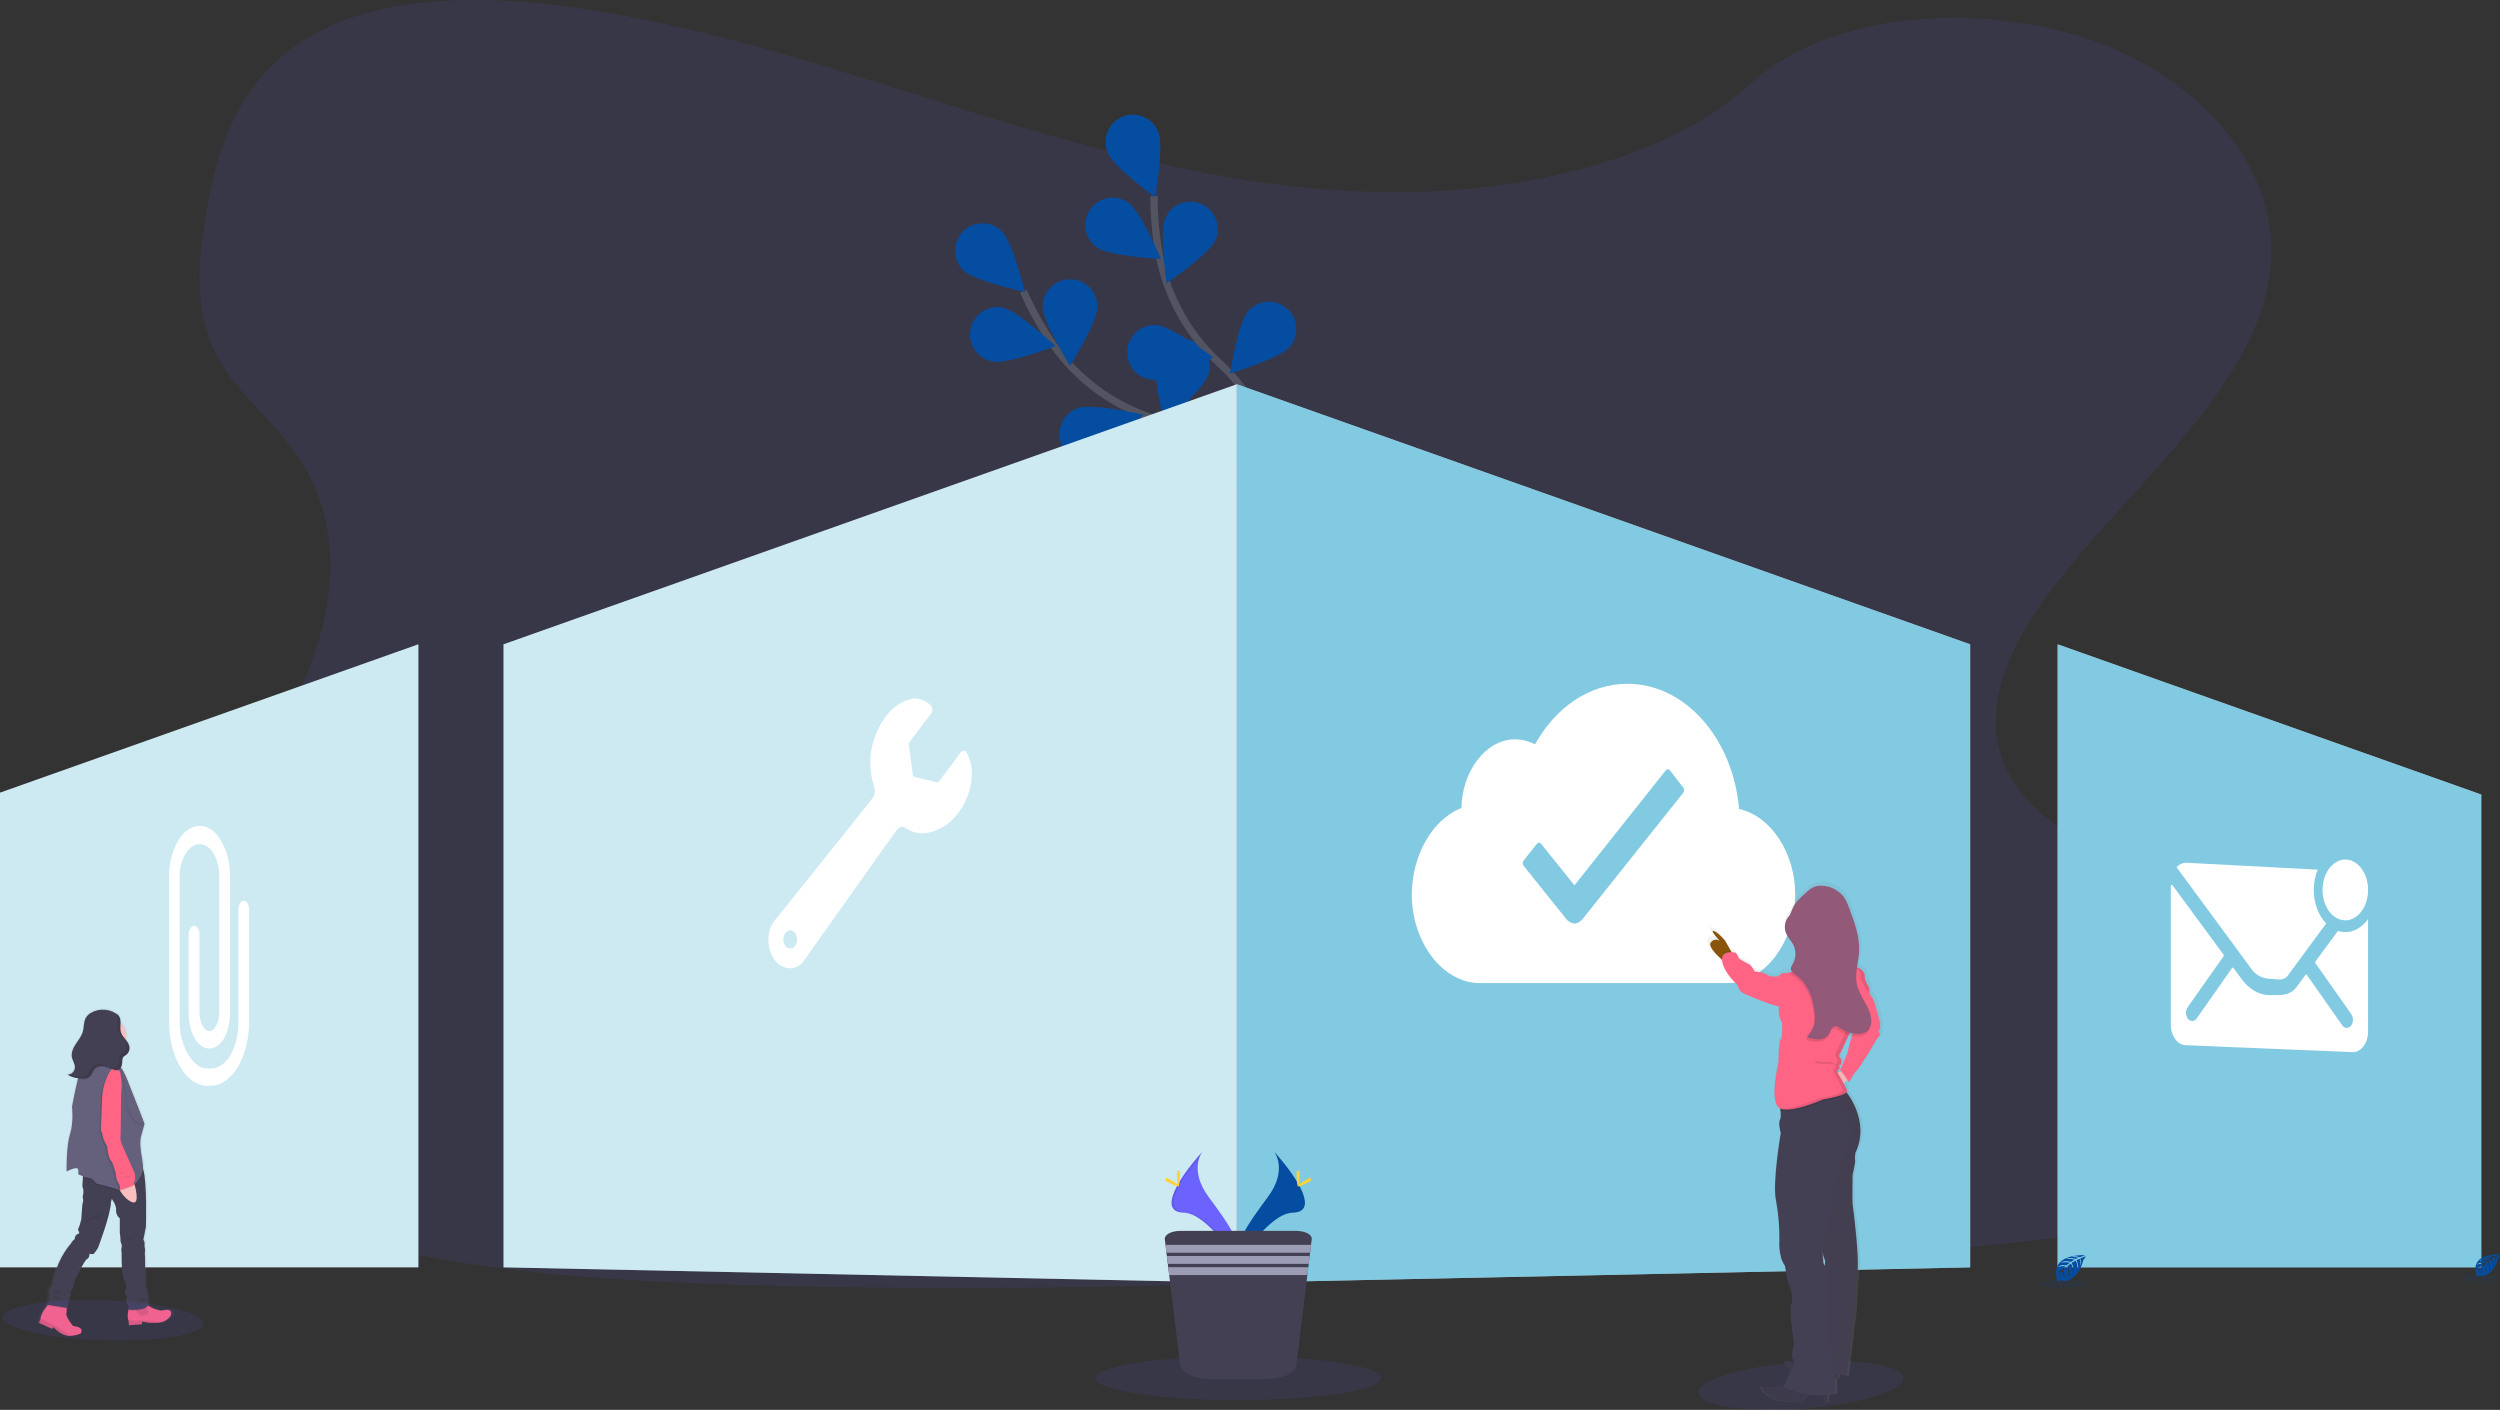 <svg width="688" height="388" viewBox="0 0 688 388" fill="none" xmlns="http://www.w3.org/2000/svg">
<rect x="0" y="0" width="688" height="388" fill="#333333" stroke="none"/>
<g clip-path="url(#clip0)">
<path opacity="0.1" d="M383.041 52.919C343.348 52.69 305.301 42.535 268.927 31.289C232.553 20.044 196.503 7.516 157.627 2.011C132.623 -1.516 104.13 -1.408 84.347 10.624C65.311 22.206 59.534 41.539 56.613 59.42C54.409 72.873 53.269 87.005 60.49 99.38C65.501 107.968 74.198 115.079 80.299 123.274C101.514 151.785 87.9 187.908 66.362 216.774C56.227 230.316 44.47 243.287 36.767 257.622C29.064 271.957 25.738 288.265 33.124 302.517C40.447 316.649 57.336 326.988 75.529 334.111C112.485 348.566 155.701 351.909 197.789 353.374C290.978 356.622 384.472 351.966 477.713 347.317C512.224 345.591 546.882 343.854 580.734 338.437C599.536 335.418 618.914 330.87 632.369 320.715C649.472 307.813 653.273 286.59 641.237 271.24C621.067 245.482 566.88 240.274 552.551 212.455C544.658 197.137 551.956 179.687 562.535 165.048C585.226 133.644 623.848 105.634 625.065 70.343C625.901 46.1 606.428 22.314 576.953 11.569C546.014 0.266 503.635 2.804 481.514 23.228C458.76 44.254 418.116 53.122 383.041 52.919Z" fill="#6C63FF"/>
<path d="M360.47 154.728C360.47 154.728 343.062 123.845 316.837 114.946C305.815 111.281 296.277 104.137 289.655 94.585C286.546 90.026 283.861 85.192 281.635 80.142" stroke="#535461" stroke-width="2" stroke-miterlimit="10"/>
<path d="M265.152 74.434C268.136 77.339 282.053 80.339 282.053 80.339C282.053 80.339 278.638 66.505 275.655 63.6C274.22 62.205 272.291 61.439 270.291 61.468C268.292 61.498 266.386 62.322 264.994 63.759C263.601 65.195 262.835 67.127 262.865 69.129C262.894 71.131 263.717 73.039 265.152 74.434Z" fill="#054DA1"/>
<path d="M273.051 99.488C277.137 100.3 290.453 95.245 290.453 95.245C290.453 95.245 280.019 85.477 275.959 84.665C273.996 84.279 271.96 84.689 270.299 85.806C268.638 86.923 267.489 88.655 267.103 90.621C266.717 92.586 267.128 94.625 268.243 96.288C269.359 97.951 271.088 99.102 273.051 99.488Z" fill="#054DA1"/>
<path d="M301.684 126.566C305.618 125.202 314.563 114.115 314.563 114.115C314.563 114.115 300.69 110.943 296.756 112.301C295.807 112.614 294.931 113.114 294.177 113.769C293.423 114.425 292.806 115.225 292.363 116.121C291.92 117.018 291.66 117.993 291.597 118.991C291.534 119.99 291.669 120.99 291.996 121.935C292.323 122.881 292.833 123.751 293.499 124.497C294.165 125.243 294.971 125.849 295.873 126.28C296.774 126.71 297.752 126.958 298.75 127.007C299.748 127.056 300.745 126.906 301.684 126.566Z" fill="#054DA1"/>
<path d="M327.986 142.182C332.091 141.503 342.777 132.084 342.777 132.084C342.777 132.084 329.639 126.604 325.528 127.282C323.555 127.609 321.792 128.707 320.627 130.335C319.462 131.962 318.991 133.987 319.317 135.963C319.643 137.938 320.739 139.704 322.365 140.87C323.991 142.036 326.013 142.508 327.986 142.182Z" fill="#054DA1"/>
<path d="M302.02 84.417C302.02 88.591 294.488 100.68 294.488 100.68C294.488 100.68 286.943 88.597 286.943 84.424C286.943 82.422 287.738 80.502 289.151 79.086C290.565 77.671 292.482 76.876 294.482 76.876C296.481 76.876 298.398 77.671 299.812 79.086C301.226 80.502 302.02 82.422 302.02 84.424V84.417Z" fill="#054DA1"/>
<path d="M332.547 103.065C331.28 107.049 320.511 116.328 320.511 116.328C320.511 116.328 316.925 102.533 318.167 98.568C318.764 96.657 320.095 95.062 321.867 94.134C323.639 93.205 325.707 93.02 327.615 93.618C329.524 94.216 331.117 95.548 332.044 97.323C332.971 99.097 333.157 101.167 332.559 103.078L332.547 103.065Z" fill="#054DA1"/>
<path d="M359.729 125.265C359.178 129.401 350.094 140.38 350.094 140.38C350.094 140.38 344.234 127.39 344.785 123.255C345.052 121.271 346.094 119.474 347.684 118.259C349.273 117.045 351.28 116.512 353.261 116.779C355.243 117.045 357.038 118.089 358.251 119.681C359.463 121.272 359.995 123.281 359.729 125.265Z" fill="#054DA1"/>
<path opacity="0.25" d="M265.152 74.434C268.136 77.339 282.053 80.339 282.053 80.339C282.053 80.339 278.638 66.505 275.655 63.6C274.22 62.205 272.291 61.439 270.291 61.468C268.292 61.498 266.386 62.322 264.994 63.759C263.601 65.195 262.835 67.127 262.865 69.129C262.894 71.131 263.717 73.039 265.152 74.434Z" fill="#054DA2"/>
<path opacity="0.25" d="M273.051 99.488C277.137 100.3 290.453 95.245 290.453 95.245C290.453 95.245 280.019 85.477 275.959 84.665C273.996 84.279 271.96 84.689 270.299 85.806C268.638 86.923 267.489 88.655 267.103 90.621C266.717 92.586 267.128 94.625 268.243 96.288C269.359 97.951 271.088 99.102 273.051 99.488Z" fill="#054DA2"/>
<path opacity="0.25" d="M301.684 126.566C305.618 125.202 314.563 114.115 314.563 114.115C314.563 114.115 300.69 110.943 296.756 112.301C295.807 112.614 294.931 113.114 294.177 113.769C293.423 114.425 292.806 115.225 292.363 116.121C291.92 117.018 291.66 117.993 291.597 118.991C291.534 119.99 291.669 120.99 291.996 121.935C292.323 122.881 292.833 123.751 293.499 124.497C294.165 125.243 294.971 125.849 295.873 126.28C296.774 126.71 297.752 126.958 298.75 127.007C299.748 127.056 300.745 126.906 301.684 126.566Z" fill="#054DA2"/>
<path opacity="0.25" d="M327.986 142.182C332.091 141.503 342.777 132.084 342.777 132.084C342.777 132.084 329.639 126.604 325.528 127.282C323.555 127.609 321.792 128.707 320.627 130.335C319.462 131.962 318.991 133.987 319.317 135.963C319.643 137.938 320.739 139.704 322.365 140.87C323.991 142.036 326.013 142.508 327.986 142.182Z" fill="#054DA2"/>
<path opacity="0.25" d="M302.02 84.417C302.02 88.591 294.488 100.68 294.488 100.68C294.488 100.68 286.943 88.597 286.943 84.424C286.943 82.422 287.738 80.502 289.151 79.086C290.565 77.671 292.482 76.876 294.482 76.876C296.481 76.876 298.398 77.671 299.812 79.086C301.226 80.502 302.02 82.422 302.02 84.424V84.417Z" fill="#054DA2"/>
<path opacity="0.25" d="M332.547 103.065C331.28 107.049 320.511 116.328 320.511 116.328C320.511 116.328 316.925 102.533 318.167 98.568C318.764 96.657 320.095 95.062 321.867 94.134C323.639 93.205 325.707 93.02 327.615 93.618C329.524 94.216 331.117 95.548 332.044 97.323C332.971 99.097 333.157 101.167 332.559 103.078L332.547 103.065Z" fill="#054DA2"/>
<path opacity="0.25" d="M359.729 125.265C359.178 129.401 350.094 140.38 350.094 140.38C350.094 140.38 344.234 127.39 344.785 123.255C345.052 121.271 346.094 119.474 347.684 118.259C349.273 117.045 351.28 116.512 353.261 116.779C355.243 117.045 357.038 118.089 358.251 119.681C359.463 121.272 359.995 123.281 359.729 125.265Z" fill="#054DA2"/>
<path d="M359.476 154.119C359.476 154.119 356.055 118.815 335.689 100.04C327.093 92.22 321.263 81.82 319.073 70.4C318.077 64.97 317.581 59.46 317.591 53.94" stroke="#535461" stroke-width="2" stroke-miterlimit="10"/>
<path d="M304.826 42.028C306.378 45.897 317.888 54.289 317.888 54.289C317.888 54.289 320.365 40.252 318.807 36.383C318.448 35.448 317.906 34.594 317.215 33.871C316.523 33.148 315.694 32.57 314.777 32.171C313.86 31.772 312.872 31.559 311.872 31.546C310.872 31.532 309.88 31.718 308.952 32.093C308.025 32.468 307.181 33.023 306.47 33.727C305.759 34.432 305.195 35.27 304.811 36.195C304.427 37.12 304.231 38.112 304.233 39.113C304.236 40.114 304.437 41.105 304.826 42.028Z" fill="#054DA1"/>
<path d="M301.887 68.116C305.295 70.514 319.504 71.288 319.504 71.288C319.504 71.288 313.967 58.158 310.565 55.76C308.93 54.608 306.904 54.153 304.934 54.496C302.964 54.84 301.21 55.953 300.059 57.59C298.908 59.228 298.454 61.256 298.797 63.229C299.14 65.202 300.251 66.957 301.887 68.11V68.116Z" fill="#054DA1"/>
<path d="M317.128 104.518C321.277 104.867 333.94 98.353 333.94 98.353C333.94 98.353 322.538 89.821 318.389 89.473C316.396 89.304 314.419 89.936 312.891 91.227C311.363 92.519 310.41 94.366 310.242 96.361C310.074 98.356 310.705 100.336 311.995 101.866C313.285 103.396 315.129 104.35 317.122 104.518H317.128Z" fill="#054DA1"/>
<path d="M334.853 129.458C338.882 130.505 352.463 126.23 352.463 126.23C352.463 126.23 342.663 115.891 338.635 114.812C337.66 114.504 336.633 114.398 335.616 114.5C334.599 114.602 333.614 114.91 332.719 115.405C331.825 115.9 331.04 116.572 330.413 117.38C329.786 118.188 329.33 119.115 329.072 120.105C328.814 121.095 328.76 122.128 328.913 123.14C329.066 124.151 329.422 125.121 329.961 125.991C330.5 126.86 331.21 127.611 332.048 128.197C332.885 128.783 333.833 129.193 334.834 129.401L334.853 129.458Z" fill="#054DA1"/>
<path d="M334.498 66.118C332.813 69.924 321.03 77.929 321.03 77.929C321.03 77.929 319.022 63.822 320.707 60.01C321.516 58.179 323.019 56.745 324.884 56.022C326.749 55.3 328.824 55.35 330.653 56.16C332.482 56.97 333.914 58.474 334.635 60.342C335.356 62.209 335.307 64.287 334.498 66.118Z" fill="#054DA1"/>
<path d="M354.851 95.555C352.102 98.682 338.47 102.786 338.47 102.786C338.47 102.786 340.769 88.724 343.538 85.591C344.191 84.846 344.985 84.237 345.873 83.799C346.762 83.361 347.728 83.102 348.716 83.038C349.704 82.974 350.695 83.105 351.633 83.425C352.57 83.744 353.436 84.245 354.18 84.899C354.924 85.554 355.532 86.348 355.97 87.238C356.407 88.128 356.665 89.095 356.729 90.084C356.793 91.074 356.662 92.066 356.343 93.005C356.024 93.944 355.524 94.81 354.87 95.555H354.851Z" fill="#054DA1"/>
<path d="M370.72 126.877C368.541 130.429 355.795 136.784 355.795 136.784C355.795 136.784 355.688 122.532 357.867 118.973C358.941 117.327 360.615 116.166 362.531 115.736C364.447 115.306 366.456 115.641 368.129 116.67C369.803 117.699 371.01 119.341 371.493 121.247C371.977 123.153 371.7 125.172 370.72 126.877Z" fill="#054DA1"/>
<path opacity="0.1" d="M523.57 378.606C525.439 382.412 512.218 386.503 495.843 387.683C481.172 388.742 469.111 387.017 467.584 383.921C466.057 380.826 475.401 377.071 489.755 375.378C505.776 373.5 521.701 374.838 523.57 378.606Z" fill="#6C63FF"/>
<path d="M138.572 177.315L340.383 105.748V352.987L138.572 348.776V177.315Z" fill="white"/>
<path opacity="0.2" d="M138.572 177.315L340.383 105.748V352.987L138.572 348.776V177.315Z" fill="#0597C6"/>
<path d="M0 218.144L115.133 177.315V348.776H0V218.144Z" fill="white"/>
<path opacity="0.2" d="M0 218.144L115.133 177.315V348.776H0V218.144Z" fill="#0597C6"/>
<path d="M340.383 105.748L542.188 177.315V348.776L340.383 352.987V105.748Z" fill="white"/>
<path opacity="0.5" d="M340.383 105.748L542.188 177.315V348.776L340.383 352.987V105.748Z" fill="#0597C6"/>
<path d="M682.844 218.658L566.26 177.315V348.776H682.844V218.658Z" fill="white"/>
<path opacity="0.5" d="M682.844 218.658L566.26 177.315V348.776H682.844V218.658Z" fill="#0597C6"/>
<path d="M67.091 247.911C66.274 247.911 65.609 249.028 65.609 250.404V281.433C65.652 284.495 64.931 287.519 63.512 290.231C62.188 292.559 60.161 294.037 58.222 294.037H56.955C55.055 294.037 53.193 292.616 51.736 290.11C50.217 287.406 49.424 284.353 49.436 281.249V241.213C49.396 239 49.966 236.819 51.083 234.908C52.141 233.234 53.528 232.308 54.985 232.308C56.442 232.308 57.779 233.234 58.786 234.896C59.854 236.836 60.392 239.024 60.344 241.239V278.623C60.344 281.351 59.077 283.761 57.582 283.761C56.316 283.761 54.897 281.706 54.897 278.623V257.273C54.897 255.903 54.231 254.781 53.414 254.781C52.597 254.781 51.925 255.903 51.925 257.273V278.598C51.925 284.269 54.358 288.544 57.582 288.544C59.154 288.544 60.604 287.567 61.649 285.785C62.818 283.575 63.392 281.098 63.315 278.598V241.213C63.381 237.763 62.526 234.359 60.839 231.35C59.267 228.718 57.171 227.278 54.934 227.278C52.698 227.278 50.602 228.718 49.012 231.35C47.32 234.364 46.467 237.776 46.541 241.232V281.262C46.541 285.848 47.707 290.504 49.645 293.713C51.584 296.923 54.206 298.787 56.892 298.787H58.191C60.819 298.787 63.455 296.923 65.418 293.662C66.435 291.941 67.201 290.083 67.693 288.144C68.26 285.948 68.546 283.689 68.541 281.421V250.341C68.541 248.964 67.908 247.848 67.066 247.848L67.091 247.911Z" fill="white"/>
<path d="M350.696 316.998C350.696 316.998 354.452 321.92 348.96 329.347C343.468 336.775 338.932 343.054 340.769 347.672C340.769 347.672 349.055 333.876 355.795 333.718C362.535 333.559 358.107 325.294 350.696 316.998Z" fill="#054DA1"/>
<path opacity="0.1" d="M350.696 316.998C351.022 317.476 351.28 317.996 351.462 318.545C358.038 326.284 361.541 333.502 355.219 333.686C349.328 333.857 342.264 344.399 340.573 347.063C340.625 347.278 340.691 347.49 340.769 347.697C340.769 347.697 349.055 333.902 355.795 333.743C362.535 333.584 358.107 325.294 350.696 316.998Z" fill="#054DA1"/>
<path d="M357.677 323.271C357.677 325.003 357.48 326.404 357.24 326.404C356.999 326.404 356.809 325.003 356.809 323.271C356.809 321.539 357.05 322.351 357.29 322.351C357.531 322.351 357.677 321.539 357.677 323.271Z" fill="#FFD037"/>
<path d="M360.071 325.339C358.557 326.163 357.233 326.664 357.119 326.455C357.005 326.246 358.139 325.402 359.653 324.552C361.167 323.702 360.572 324.33 360.686 324.552C360.8 324.774 361.591 324.508 360.071 325.339Z" fill="#FFD037"/>
<path d="M330.849 316.998C330.849 316.998 327.093 321.92 332.585 329.347C338.077 336.775 342.6 343.054 340.769 347.672C340.769 347.672 332.49 333.876 325.743 333.718C318.997 333.559 323.431 325.294 330.849 316.998Z" fill="#6C63FF"/>
<path opacity="0.1" d="M330.849 316.998C330.523 317.476 330.265 317.996 330.083 318.545C323.501 326.284 319.998 333.502 326.326 333.686C332.211 333.857 339.281 344.399 340.972 347.063C340.918 347.279 340.85 347.49 340.769 347.697C340.769 347.697 332.49 333.902 325.743 333.743C318.997 333.584 323.431 325.294 330.849 316.998Z" fill="black"/>
<path d="M323.868 323.271C323.868 325.003 324.058 326.404 324.299 326.404C324.54 326.404 324.736 325.003 324.736 323.271C324.736 321.539 324.489 322.351 324.255 322.351C324.02 322.351 323.868 321.539 323.868 323.271Z" fill="#FFD037"/>
<path d="M321.467 325.339C322.988 326.163 324.312 326.664 324.426 326.455C324.54 326.246 323.406 325.402 321.892 324.552C320.378 323.702 320.973 324.33 320.859 324.552C320.745 324.774 319.928 324.508 321.467 325.339Z" fill="#FFD037"/>
<path opacity="0.1" d="M340.769 385.298C362.46 385.298 380.044 382.597 380.044 379.266C380.044 375.934 362.46 373.234 340.769 373.234C319.078 373.234 301.494 375.934 301.494 379.266C301.494 382.597 319.078 385.298 340.769 385.298Z" fill="#6C63FF"/>
<path d="M360.99 341.044L360.8 342.579L360.534 344.748L360.426 345.649L360.16 347.824L360.046 348.725L359.786 350.894L356.777 375.568C356.511 377.769 352.919 379.488 348.58 379.488H332.965C328.626 379.488 325.04 377.769 324.768 375.568L321.759 350.894L321.493 348.725L321.385 347.824L321.119 345.649L321.005 344.748L320.745 342.579L320.555 341.044C320.403 339.775 322.348 338.741 324.806 338.741H356.745C359.203 338.741 361.142 339.794 360.99 341.044Z" fill="#444053"/>
<path d="M360.8 342.579L360.534 344.748H321.005L320.745 342.579H360.8Z" fill="#9D9CB5"/>
<path d="M360.426 345.655L360.16 347.824H321.385L321.119 345.655H360.426Z" fill="#9D9CB5"/>
<path d="M360.046 348.731L359.786 350.9H321.759L321.493 348.731H360.046Z" fill="#9D9CB5"/>
<path d="M264.411 207.063L258.361 215.112C258.311 215.187 258.239 215.246 258.156 215.281C258.073 215.316 257.981 215.326 257.892 215.309L251.64 213.812C251.522 213.767 251.419 213.69 251.342 213.589C251.266 213.488 251.22 213.367 251.209 213.241L250.094 204.951C250.061 204.729 250.113 204.502 250.24 204.317L256.277 196.28C256.503 195.958 256.612 195.568 256.587 195.174C256.562 194.781 256.403 194.408 256.138 194.117C254.994 192.975 253.469 192.297 251.855 192.214C251.767 192.205 251.678 192.205 251.589 192.214C249.904 192.341 246.293 193.591 243.506 197.517C240.801 201.323 237.97 208.338 240.478 216.178C240.776 217.123 241.112 218.373 240.111 219.698C239.11 221.024 213.22 253.315 213.22 253.315C210.794 256.087 210.971 261.212 213.22 264.193C213.698 264.874 214.327 265.435 215.058 265.831C215.789 266.227 216.602 266.448 217.433 266.477C218.241 266.462 219.033 266.239 219.731 265.829C220.429 265.419 221.009 264.836 221.417 264.136C221.417 264.136 245.578 230.012 246.756 228.458C246.914 228.198 247.133 227.98 247.393 227.822C247.653 227.664 247.947 227.571 248.251 227.551C248.669 227.572 249.071 227.72 249.404 227.976C250.689 228.854 252.212 229.317 253.768 229.301C257.379 229.301 261.174 227.081 263.492 224.011C265.883 220.925 267.273 217.18 267.477 213.279C267.557 211.15 267.06 209.04 266.039 207.171C265.971 207.018 265.864 206.886 265.728 206.788C265.592 206.691 265.433 206.632 265.266 206.618C265.1 206.604 264.932 206.635 264.782 206.707C264.631 206.78 264.503 206.892 264.411 207.031V207.063ZM218.801 260.312C218.655 260.534 218.456 260.717 218.222 260.843C217.988 260.97 217.727 261.036 217.461 261.036C217.195 261.036 216.934 260.97 216.7 260.843C216.466 260.717 216.267 260.534 216.121 260.312C215.767 259.787 215.578 259.169 215.578 258.536C215.578 257.903 215.767 257.284 216.121 256.76C216.267 256.537 216.466 256.354 216.7 256.228C216.934 256.102 217.195 256.036 217.461 256.036C217.727 256.036 217.988 256.102 218.222 256.228C218.456 256.354 218.655 256.537 218.801 256.76C219.156 257.283 219.346 257.902 219.347 258.535C219.348 259.168 219.16 259.787 218.807 260.312H218.801Z" fill="white"/>
<path d="M478.594 222.622C476.921 203.264 463.815 188.18 447.87 188.18C437.317 188.18 428.024 194.771 422.443 204.837C420.73 203.947 418.829 203.48 416.9 203.473C408.842 203.473 402.33 212.353 402.184 222.362C393.949 225.635 388.527 235.682 388.527 246.224C388.527 259.145 396.914 270.549 407.252 270.549H475.312C485.657 270.549 494.044 259.132 494.044 246.224C494.044 234.718 487.367 224.576 478.594 222.622ZM463.219 218.182L435.67 252.751C435.315 253.189 434.403 254.165 433.275 254.165C432.792 254.109 432.327 253.949 431.912 253.696C431.496 253.443 431.14 253.103 430.868 252.7L419.307 238.27C419.147 238.059 419.061 237.802 419.061 237.538C419.061 237.273 419.147 237.016 419.307 236.805L422.975 232.225C423.041 232.133 423.127 232.057 423.227 232.003C423.327 231.949 423.438 231.919 423.551 231.915C423.665 231.918 423.776 231.948 423.876 232.002C423.976 232.056 424.062 232.132 424.128 232.225L433.281 243.643L458.417 212.011C458.484 211.919 458.571 211.844 458.671 211.79C458.77 211.736 458.881 211.705 458.994 211.7C459.108 211.7 459.22 211.729 459.321 211.783C459.421 211.837 459.507 211.915 459.57 212.011L463.175 216.673C463.351 216.878 463.452 217.139 463.46 217.41C463.468 217.681 463.383 217.947 463.219 218.163V218.182Z" fill="white"/>
<path d="M645.431 253.277C648.891 253.277 651.696 249.532 651.696 244.911C651.696 240.291 648.891 236.545 645.431 236.545C641.971 236.545 639.166 240.291 639.166 244.911C639.166 249.532 641.971 253.277 645.431 253.277Z" fill="white"/>
<path d="M645.431 256.506C644.74 256.503 644.054 256.391 643.397 256.176L637.215 264.593C637.163 264.664 637.134 264.749 637.134 264.837C637.134 264.925 637.163 265.011 637.215 265.081L647.04 279.036C647.364 279.508 647.538 280.067 647.538 280.641C647.538 281.214 647.364 281.773 647.04 282.245C646.901 282.436 646.72 282.592 646.511 282.702C646.303 282.812 646.072 282.873 645.836 282.88C645.601 282.873 645.371 282.813 645.163 282.703C644.956 282.593 644.776 282.436 644.639 282.245L634.852 268.291C634.831 268.26 634.803 268.234 634.77 268.216C634.736 268.198 634.699 268.189 634.662 268.189C634.624 268.189 634.587 268.198 634.554 268.216C634.521 268.234 634.492 268.26 634.472 268.291L632.083 271.538C630.088 274.241 627.44 273.835 624.589 273.854C621.739 273.873 618.971 272.249 616.943 269.509L614.65 266.388C614.629 266.357 614.601 266.331 614.568 266.313C614.535 266.295 614.498 266.286 614.46 266.286C614.423 266.286 614.386 266.295 614.352 266.313C614.319 266.331 614.291 266.357 614.27 266.388L604.483 280.342C604.344 280.533 604.163 280.689 603.955 280.799C603.746 280.909 603.515 280.97 603.279 280.977C603.045 280.97 602.814 280.91 602.607 280.8C602.399 280.69 602.22 280.533 602.082 280.342C601.758 279.87 601.584 279.311 601.584 278.738C601.584 278.165 601.758 277.605 602.082 277.133L611.907 263.179C611.951 263.105 611.974 263.02 611.974 262.934C611.974 262.849 611.951 262.764 611.907 262.69L597.851 243.585C597.68 243.357 597.407 243.516 597.407 243.826V282.061C597.407 285.131 599.308 287.643 601.582 287.643L647.521 289.546C649.821 289.546 651.696 287.009 651.696 283.964V252.928C650.118 255.129 647.901 256.506 645.431 256.506Z" fill="white"/>
<path d="M636.752 244.911C636.745 242.999 637.108 241.103 637.823 239.329L601.569 237.426C601.077 237.439 600.593 237.554 600.148 237.765C599.702 237.976 599.306 238.277 598.985 238.651L619.465 266.496C620.024 267.347 620.779 268.05 621.666 268.547C622.554 269.044 623.548 269.319 624.564 269.35C626.465 269.35 628.314 270.245 629.67 268.399L640.173 254.115C638.089 251.99 636.752 248.66 636.752 244.911Z" fill="white"/>
<path d="M687.861 345.198C687.861 345.198 680.455 344.754 681.33 349.943C681.282 350.204 681.317 350.474 681.431 350.714C681.545 350.954 681.731 351.152 681.963 351.281C681.963 351.281 681.963 350.894 682.723 351.027C682.989 351.07 683.259 351.083 683.528 351.065C683.89 351.037 684.233 350.895 684.51 350.659C684.51 350.659 686.587 349.797 687.398 346.391C687.398 346.391 688 345.649 687.975 345.458L686.708 345.991C686.946 346.512 686.978 347.104 686.796 347.647C686.796 347.647 686.758 346.023 686.518 346.061C686.467 346.061 685.884 346.378 685.884 346.378C685.884 346.378 686.619 347.945 686.068 349.086C686.068 349.086 686.277 347.184 685.656 346.492L684.776 347.006C684.776 347.006 685.637 348.623 685.054 349.949C685.054 349.949 685.206 347.919 684.592 347.126L683.794 347.761C683.794 347.761 684.605 349.366 684.11 350.463C684.11 350.463 684.047 348.097 683.623 347.926C683.32 348.182 683.05 348.473 682.818 348.795C682.818 348.795 683.369 349.955 683.027 350.564C683.027 350.564 682.818 348.991 682.647 348.985C682.284 349.517 682.024 350.113 681.881 350.742C681.916 350.081 682.124 349.44 682.482 348.883C682.081 348.959 681.711 349.151 681.418 349.435C681.418 349.435 681.526 348.7 682.685 348.63C682.894 348.324 683.136 348.044 683.407 347.792C682.8 347.74 682.188 347.811 681.608 348.002C681.608 348.002 682.242 347.304 683.616 347.621L684.402 346.987C683.705 346.873 682.995 346.873 682.299 346.987C682.299 346.987 683.021 346.353 684.611 346.822L685.472 346.308C684.813 346.163 684.139 346.103 683.464 346.131C684.194 345.857 685 345.871 685.719 346.169L686.353 345.896C686.353 345.896 685.428 345.712 685.162 345.687C684.896 345.661 684.877 345.579 684.877 345.579C685.46 345.483 686.059 345.551 686.606 345.775C687.04 345.62 687.46 345.427 687.861 345.198Z" fill="#054DA1"/>
<path opacity="0.1" d="M682.761 352.619C685.655 352.619 688 352.222 688 351.731C688 351.241 685.655 350.843 682.761 350.843C679.868 350.843 677.522 351.241 677.522 351.731C677.522 352.222 679.868 352.619 682.761 352.619Z" fill="#054DA1"/>
<path d="M573.811 345.414C573.811 345.414 564.879 344.875 565.93 351.122C565.876 351.44 565.923 351.767 566.065 352.057C566.207 352.346 566.437 352.583 566.722 352.734C566.722 352.734 566.722 352.271 567.641 352.429C567.961 352.484 568.286 352.498 568.61 352.474C569.049 352.445 569.468 352.274 569.801 351.985C569.801 351.985 572.335 350.945 573.285 346.835C573.285 346.835 574.013 345.94 573.982 345.706L572.474 346.34C572.762 346.966 572.8 347.678 572.582 348.332C572.582 348.332 572.537 346.378 572.246 346.429C572.189 346.429 571.46 346.803 571.46 346.803C571.46 346.803 572.347 348.706 571.682 350.082C571.682 350.082 571.936 347.742 571.182 346.911L570.124 347.545C570.124 347.545 571.156 349.505 570.46 351.11C570.46 351.11 570.637 348.655 569.902 347.697L568.939 348.452C568.939 348.452 569.915 350.355 569.319 351.706C569.319 351.706 569.243 348.852 568.73 348.636C568.365 348.944 568.04 349.295 567.761 349.683C567.761 349.683 568.394 351.084 568.014 351.827C568.014 351.827 567.761 349.924 567.552 349.924C567.116 350.569 566.802 351.289 566.627 352.049C566.669 351.25 566.918 350.476 567.349 349.803C566.875 349.89 566.436 350.11 566.082 350.437C566.082 350.437 566.215 349.543 567.577 349.467C567.829 349.096 568.122 348.756 568.451 348.452C567.718 348.389 566.978 348.475 566.279 348.706C566.279 348.706 567.001 347.862 568.699 348.243L569.649 347.469C568.81 347.333 567.954 347.333 567.115 347.469C567.115 347.469 567.983 346.727 569.908 347.266L570.941 346.632C570.145 346.456 569.329 346.385 568.515 346.422C568.515 346.422 569.471 345.902 571.245 346.46L571.98 346.131C571.98 346.131 570.871 345.915 570.542 345.877C570.212 345.839 570.2 345.75 570.2 345.75C570.905 345.634 571.628 345.715 572.29 345.985C572.813 345.841 573.322 345.65 573.811 345.414Z" fill="#054DA2"/>
<path opacity="0.1" d="M567.66 354.376C571.151 354.376 573.982 353.896 573.982 353.304C573.982 352.712 571.151 352.233 567.66 352.233C564.168 352.233 561.338 352.712 561.338 353.304C561.338 353.896 564.168 354.376 567.66 354.376Z" fill="#054DA1"/>
<path d="M517.774 282.886C517.774 282.886 518.502 282.182 518.262 281.706C518.191 281.559 518.155 281.397 518.155 281.234C518.155 281.07 518.191 280.909 518.262 280.761C518.262 280.761 516.627 274.329 516.019 273.682C515.62 273.211 515.313 272.669 515.113 272.084C515.177 271.958 515.207 271.819 515.202 271.678C515.175 271.03 514.954 270.404 514.568 269.883C514.093 269.18 513.831 268.353 513.815 267.504C513.808 267.399 513.808 267.293 513.815 267.187C513.633 266.71 513.339 266.284 512.957 265.945C512.575 265.606 512.118 265.364 511.623 265.24C511.832 263.876 512.117 262.513 512.206 261.142C512.491 256.848 510.894 252.681 509.323 248.66C508.98 247.663 508.519 246.711 507.949 245.824C507.246 244.898 506.356 244.131 505.336 243.573C504.316 243.016 503.19 242.68 502.032 242.59C501.18 242.483 500.314 242.567 499.498 242.837C498.693 243.199 497.954 243.694 497.313 244.302C496.635 244.873 495.957 245.457 495.33 246.078L495.254 246.154L495.032 246.389L494.944 246.478L494.734 246.712L494.658 246.795C494.57 246.903 494.475 247.011 494.386 247.125C494.304 247.233 494.221 247.334 494.145 247.442L494.069 247.55L493.905 247.784L493.829 247.905C493.772 247.987 493.727 248.07 493.677 248.152L493.607 248.266C493.544 248.387 493.474 248.507 493.41 248.634L493.182 249.142V249.212L493.049 249.548C492.878 249.954 492.714 250.36 492.505 250.746L492.467 250.81L492.011 251.362C491.802 251.636 491.628 251.934 491.491 252.25L491.447 252.351C491.447 252.396 491.415 252.446 491.396 252.491L491.352 252.605C491.34 252.654 491.325 252.703 491.307 252.751C491.307 252.789 491.307 252.827 491.307 252.871L491.269 253.011C491.269 253.055 491.269 253.093 491.269 253.138C491.269 253.182 491.269 253.233 491.238 253.277V253.411V253.55C491.238 253.601 491.238 253.652 491.238 253.709C491.238 253.766 491.238 253.785 491.238 253.816C491.238 253.848 491.238 253.994 491.238 254.083C491.238 254.172 491.238 254.153 491.238 254.191C491.235 254.248 491.235 254.305 491.238 254.362C491.235 254.4 491.235 254.438 491.238 254.476C491.235 254.529 491.235 254.582 491.238 254.635V254.749C491.238 254.806 491.238 254.857 491.238 254.907C491.235 254.945 491.235 254.984 491.238 255.022L491.276 255.187C491.276 255.187 491.276 255.256 491.276 255.288L491.333 255.466C491.333 255.466 491.333 255.523 491.364 255.548C491.396 255.573 491.428 255.726 491.466 255.808C491.66 256.233 491.898 256.637 492.175 257.013C492.359 257.267 492.549 257.514 492.739 257.768L493.011 258.149C493.196 258.401 493.363 258.666 493.512 258.942C493.957 259.791 494.172 260.743 494.138 261.701C494.104 262.66 493.82 263.593 493.315 264.409L493.087 264.758C492.962 264.951 492.874 265.166 492.828 265.392C492.805 265.588 492.826 265.787 492.889 265.974C492.951 266.162 493.053 266.333 493.189 266.477L492.625 266.623C492.163 266.75 491.846 266.851 491.846 266.851C491.462 266.817 491.076 266.817 490.693 266.851C490.16 267.019 489.682 267.326 489.306 267.739C489.306 267.739 486.886 268.031 486.094 267.327C485.302 266.623 482.527 266.382 482.527 266.382C482.527 266.382 481.742 264.847 480.893 264.371C480.044 263.895 477.992 263.014 477.928 262.544C477.752 262.047 477.486 261.587 477.143 261.187C476.726 261.097 476.302 261.046 475.876 261.035L475.743 260.806L474.052 257.882C474.052 257.882 471.93 255.402 470.783 255.167C469.636 254.933 472.398 257.8 472.531 257.933C472.14 257.653 471.653 257.539 471.178 257.618C470.703 257.696 470.278 257.96 469.997 258.352C469.098 259.354 471.486 261.707 472.968 263.007L473.209 263.217C473.22 263.347 473.239 263.476 473.266 263.604C473.931 267.086 477.618 270.099 477.618 270.099C477.618 270.099 478.043 272.046 479.436 272.522C480.545 272.896 486.499 275.598 489.603 276.137C489.344 276.809 489.04 278.37 490.325 280.666C490.325 280.666 490.63 284.738 489.964 285.271C489.299 285.804 489.331 291.702 489.331 291.702C489.331 291.702 486.797 301.972 489.331 304.153C489.492 304.292 489.673 304.403 489.869 304.483C489.869 304.642 489.914 304.807 489.933 304.978C490.047 306.006 490.085 307.071 489.812 307.515C489.179 308.517 490.021 311.232 490.021 311.232C490.021 311.232 487.576 325.104 488.666 330.001C489.354 333.66 489.676 337.378 489.629 341.101C489.629 341.101 489.268 345.408 491.143 348.008C491.349 348.623 491.47 349.263 491.504 349.911C491.627 351.155 491.954 352.37 492.473 353.507C492.897 354.332 493.74 357.821 493.018 358.759C492.296 359.698 493.803 369.98 493.803 369.98C493.803 369.98 492.593 373.151 493.803 374.819L493.841 374.864C493.124 374.855 492.41 374.753 491.719 374.559C490.364 374.103 491.377 375.828 492.986 377.008C492.283 378.606 491.32 380.75 490.997 381.448C489.597 381.689 486.822 382.082 485.194 381.695C482.958 381.169 486.164 384.765 489.185 385.418C491.319 385.817 493.491 385.975 495.659 385.888L497.61 383.731C499.187 383.943 500.78 384.003 502.368 383.909L502.197 385.913H503.343V383.833C504.065 383.763 504.813 383.668 505.586 383.528C505.586 383.528 505.63 381.334 505.491 379.259L506.194 379.323L506.302 378.175L508.791 378.625L511.027 360.231C511.027 360.231 511.274 353.387 511.819 349.549C512.364 345.712 510.666 332.842 510.666 332.842C510.666 332.842 510.546 332.208 510.425 331.016C510.305 329.823 510.425 322.865 510.425 322.865C510.425 322.865 511.331 319.059 511.154 318.736C510.977 318.412 511.211 316.789 511.211 316.789C515.012 309.031 510.337 302.022 508.709 299.942C508.803 299.854 508.859 299.734 508.867 299.606C508.877 299.562 508.877 299.516 508.867 299.472C508.611 298.816 508.306 298.18 507.955 297.57L508.905 296.358C509.235 296.834 509.469 297.189 509.469 297.189C509.469 297.189 510.495 294.887 511.528 294.018C512.56 293.149 517.514 284.871 517.514 284.871C517.514 284.871 518.667 284.097 518.059 283.45C517.451 282.803 517.774 282.886 517.774 282.886ZM502.532 348.167C502.451 347.899 502.303 347.657 502.102 347.463C502.102 347.463 501.924 346.194 501.861 344.564C502.222 345.833 502.589 346.752 502.589 346.752L502.532 348.167ZM505.383 378.34C505.383 378.226 505.383 378.111 505.383 378.004H505.472L505.383 378.34ZM506.131 294.373V294.297C506.117 294.134 506.146 293.971 506.215 293.823C506.284 293.675 506.39 293.547 506.523 293.453C506.593 293.41 506.649 293.349 506.686 293.276C506.723 293.204 506.739 293.122 506.732 293.041C506.703 292.774 506.602 292.52 506.441 292.305C506.561 292.394 506.935 292.597 507.188 291.861C507.226 291.746 507.246 291.626 507.245 291.506C507.185 290.891 506.935 290.31 506.53 289.844L509.266 284.072C509.566 284.161 509.87 284.231 510.178 284.281C509.463 286.501 508.874 289.146 508.874 289.146L506.758 293.808C506.901 293.864 507.028 293.956 507.125 294.075L506.131 294.373Z" fill="url(#paint0_linear)"/>
<path d="M497.027 374.718C497.027 374.718 493.474 375.156 491.744 374.559C490.015 373.963 492.276 377.097 494.614 377.864C496.264 378.349 497.965 378.638 499.682 378.727L502.425 376.139L505.339 376.367L504.832 379.228L505.738 379.31L506.086 375.568L497.027 374.718Z" fill="#444053"/>
<path opacity="0.1" d="M497.027 374.718C497.027 374.718 493.474 375.156 491.744 374.559C490.015 373.963 492.276 377.097 494.614 377.864C496.264 378.349 497.965 378.638 499.682 378.727L502.425 376.139L505.339 376.367L504.832 379.228L505.738 379.31L506.086 375.568L497.027 374.718Z" fill="black"/>
<path d="M491.896 381.257C491.896 381.257 487.627 382.19 485.467 381.663C483.307 381.137 486.404 384.708 489.325 385.349C491.383 385.748 493.482 385.905 495.577 385.818L498.618 382.367L502.178 382.31L501.886 385.843H503.001V381.257H491.896Z" fill="#444053"/>
<path opacity="0.1" d="M491.896 381.257C491.896 381.257 487.627 382.19 485.467 381.663C483.307 381.137 486.404 384.708 489.325 385.349C491.383 385.748 493.482 385.905 495.577 385.818L498.618 382.367L502.178 382.31L501.886 385.843H503.001V381.257H491.896Z" fill="black"/>
<path d="M507.67 299.986C507.67 299.986 514.974 308.118 510.597 317.302C510.597 317.302 510.362 318.945 510.533 319.237C510.704 319.529 509.836 323.334 509.836 323.334C509.836 323.334 509.716 330.235 509.836 331.409C509.957 332.582 510.071 333.217 510.071 333.217C510.071 333.217 511.705 345.972 511.179 349.778C510.654 353.584 510.419 360.37 510.419 360.37L508.259 378.625L497.04 376.519L502.108 351.471L502.285 347.031C502.285 347.031 500.182 341.596 501.113 338.843C502.045 336.09 500.879 301.046 500.879 301.046L507.67 299.986Z" fill="#444053"/>
<path opacity="0.02" d="M507.67 299.986C507.67 299.986 514.974 308.118 510.597 317.302C510.597 317.302 510.362 318.945 510.533 319.237C510.704 319.529 509.836 323.334 509.836 323.334C509.836 323.334 509.716 330.235 509.836 331.409C509.957 332.582 510.071 333.217 510.071 333.217C510.071 333.217 511.705 345.972 511.179 349.778C510.654 353.584 510.419 360.37 510.419 360.37L508.259 378.625L497.04 376.519L502.108 351.471L502.285 347.031C502.285 347.031 500.182 341.596 501.113 338.843C502.045 336.09 500.879 301.046 500.879 301.046L507.67 299.986Z" fill="black"/>
<path d="M502.298 339.306C501.031 341.76 501.829 347.729 501.829 347.729C503.521 349.194 502.589 361.95 502.589 361.95C502.589 361.95 503.755 374.528 504.49 375.993C505.225 377.458 505.123 383.477 505.123 383.477C496.533 385.057 490.921 381.663 490.921 381.663C490.921 381.663 493.67 375.403 493.727 375.111C493.759 374.946 494.126 375.39 494.234 375.524L493.727 374.819C492.555 373.183 493.727 370.024 493.727 370.024C493.727 370.024 492.264 359.876 492.967 358.905C493.67 357.935 492.853 354.516 492.441 353.698C491.938 352.566 491.621 351.36 491.504 350.127C491.47 349.49 491.353 348.861 491.155 348.256C489.344 345.68 489.692 341.412 489.692 341.412C489.74 337.724 489.429 334.04 488.761 330.413C487.709 325.554 490.072 311.803 490.072 311.803C490.072 311.803 489.287 309.114 489.869 308.118C490.135 307.674 490.097 306.621 489.983 305.581C489.844 304.312 489.578 303.132 489.578 303.132L505.535 300.316C505.871 300.874 506.169 301.413 506.46 301.933C511.737 311.695 508.177 315.317 508.177 315.317L504.788 325.732C504.788 325.732 503.584 336.845 502.298 339.306Z" fill="#444053"/>
<path d="M477.029 262.95L474.748 264.853C474.748 264.853 474.299 264.498 473.703 263.959C472.272 262.69 469.966 260.337 470.834 259.347C470.964 259.156 471.132 258.994 471.327 258.869C471.522 258.744 471.741 258.66 471.969 258.621C472.197 258.583 472.431 258.591 472.656 258.645C472.881 258.699 473.093 258.797 473.279 258.935C473.152 258.796 470.504 255.96 471.594 256.189C472.683 256.417 474.761 258.878 474.761 258.878L476.395 261.777L477.029 262.95Z" fill="#88550A"/>
<path d="M507.556 294.55L504.87 295.369L506.91 298.933L509.247 295.895L507.556 294.55Z" fill="#EFB7B9"/>
<path d="M501.246 261.022C505.473 261.022 508.899 257.592 508.899 253.36C508.899 249.128 505.473 245.698 501.246 245.698C497.02 245.698 493.594 249.128 493.594 253.36C493.594 257.592 497.02 261.022 501.246 261.022Z" fill="#EFB7B9"/>
<path d="M496.742 256.157C496.742 256.157 503.711 267.213 497.097 268.151C490.484 269.09 505.966 275.814 505.966 275.814L511.749 269.965C511.749 269.965 505.731 259.55 506.682 255.573C507.632 251.596 496.742 256.157 496.742 256.157Z" fill="#EFB7B9"/>
<path opacity="0.1" d="M506.479 301.934C504.937 302.405 503.364 302.772 501.772 303.031C501.772 303.031 493.157 306.837 490.021 305.568C489.882 304.299 489.616 303.12 489.616 303.12L505.535 300.316C505.89 300.874 506.2 301.413 506.479 301.934Z" fill="black"/>
<path d="M514.404 273.01L512.845 276.239L511.091 279.867L510.837 280.387L508.753 284.897L506.105 290.605C506.105 290.605 507.043 291.715 506.739 292.597C506.435 293.478 506.036 293.06 505.985 293.009C506.029 293.079 506.618 293.84 506.093 294.176C505.938 294.311 505.823 294.486 505.761 294.682C505.7 294.878 505.694 295.087 505.744 295.286C505.744 295.286 507.904 298.857 508.316 300.145C508.728 301.432 501.772 302.542 501.772 302.542C501.772 302.542 491.896 306.932 489.439 304.762C486.981 302.593 489.439 292.419 489.439 292.419C489.439 292.419 489.439 286.571 490.072 286.045C490.706 285.518 490.42 281.478 490.42 281.478C488.729 278.376 489.895 276.619 489.895 276.619L489.426 268.665C489.426 268.665 490.186 267.847 490.769 267.79C491.14 267.752 491.513 267.752 491.884 267.79C491.884 267.79 492.188 267.682 492.638 267.561C493.575 267.295 495.127 266.927 495.678 267.2C496.495 267.612 501.76 266.566 501.76 266.566C504.025 266.233 506.307 266.022 508.595 265.931C509.376 265.885 510.16 265.971 510.913 266.185C511.421 266.3 511.892 266.54 512.283 266.885C512.674 267.23 512.972 267.667 513.149 268.158C513.062 269.109 513.311 270.061 513.853 270.847C514.803 272.369 514.404 273.01 514.404 273.01Z" fill="#FF6484"/>
<path opacity="0.1" d="M477.029 262.95L474.748 264.853C474.748 264.853 474.299 264.498 473.703 263.959C473.519 261.986 475.198 261.726 476.383 261.777L477.029 262.95Z" fill="black"/>
<path d="M490.433 268.627L489.439 268.684C489.439 268.684 487.101 268.976 486.341 268.272C485.581 267.568 482.895 267.339 482.895 267.339C482.895 267.339 482.135 265.817 481.318 265.348C480.5 264.878 478.511 264.003 478.454 263.534C478.286 263.043 478.028 262.587 477.694 262.189C477.694 262.189 473.31 261.136 473.957 264.587C474.603 268.037 478.163 271.025 478.163 271.025C478.163 271.025 478.575 272.928 479.918 273.422C481.261 273.917 489.964 277.989 491.371 276.936C492.777 275.883 490.433 268.627 490.433 268.627Z" fill="#FF6484"/>
<path opacity="0.1" d="M513.865 270.828C513.324 270.042 513.075 269.09 513.162 268.139C512.985 267.648 512.687 267.211 512.296 266.866C511.905 266.521 511.434 266.281 510.926 266.166C510.556 266.056 510.176 265.981 509.792 265.944C510.293 266.062 510.757 266.303 511.141 266.645C511.526 266.987 511.82 267.42 511.996 267.904C511.905 268.856 512.154 269.809 512.7 270.593C513.631 272.116 513.225 272.763 513.225 272.763L511.667 275.985L509.906 279.626L509.659 280.146L507.575 284.656L504.927 290.364C504.927 290.364 505.858 291.474 505.56 292.356C505.263 293.237 504.864 292.819 504.807 292.768C504.857 292.838 505.44 293.599 504.921 293.935C504.766 294.07 504.651 294.245 504.588 294.44C504.526 294.636 504.518 294.845 504.566 295.045C504.566 295.045 506.732 298.616 507.138 299.904C507.543 301.191 500.594 302.301 500.594 302.301C500.594 302.301 493.733 305.346 490.028 305.111C493.195 306.348 501.766 302.536 501.766 302.536C501.766 302.536 508.734 301.426 508.31 300.139C507.885 298.851 505.738 295.28 505.738 295.28C505.688 295.081 505.694 294.871 505.755 294.675C505.817 294.48 505.931 294.304 506.086 294.17C506.593 293.834 506.023 293.073 505.978 293.003C506.029 293.054 506.46 293.409 506.732 292.59C507.005 291.772 506.099 290.599 506.099 290.599L508.747 284.89L510.831 280.38L511.084 279.86L512.839 276.232L514.397 273.004C514.397 273.004 514.803 272.35 513.865 270.828Z" fill="black"/>
<path d="M513.339 272.135L514.391 273.01C514.582 273.59 514.881 274.128 515.271 274.596C515.854 275.23 517.432 281.611 517.432 281.611C517.365 281.758 517.33 281.918 517.33 282.08C517.33 282.242 517.365 282.402 517.432 282.55C517.666 283.019 516.963 283.723 516.963 283.723C516.963 283.723 516.614 283.603 517.197 284.25C517.78 284.897 516.671 285.651 516.671 285.651C516.671 285.651 511.882 293.84 510.888 294.722C509.893 295.603 508.899 297.893 508.899 297.893C508.899 297.893 506.821 294.62 506.327 294.557L508.373 289.933C508.373 289.933 509.773 283.501 510.825 282.321C511.876 281.142 510.299 277.114 510.299 277.114L513.339 272.135Z" fill="#FF6484"/>
<path opacity="0.1" d="M514.011 284.066C513.137 285.119 511.591 285.334 510.21 285.188C510.007 285.188 509.811 285.138 509.608 285.1C509.311 285.042 509.013 284.973 508.721 284.89C507.678 284.589 506.696 284.106 505.82 283.463C505.637 283.297 505.421 283.169 505.187 283.089C504.908 283.056 504.627 283.11 504.38 283.242C504.133 283.375 503.932 283.581 503.806 283.831C503.508 284.307 503.369 284.865 503.065 285.341C502.733 285.788 502.3 286.149 501.801 286.394C501.302 286.639 500.751 286.761 500.195 286.749C499.082 286.718 497.982 286.503 496.939 286.114C497.872 285.118 498.584 283.936 499.029 282.645C499.22 281.788 499.276 280.906 499.194 280.032C498.941 275.89 497.503 271.526 494.126 269.115C493.543 268.697 492.859 268.202 492.644 267.574C493.581 267.308 495.133 266.94 495.685 267.213C496.502 267.625 501.766 266.578 501.766 266.578C504.032 266.246 506.313 266.034 508.601 265.944C509.383 265.898 510.167 265.983 510.92 266.198C510.541 267.918 510.476 269.693 510.73 271.437C510.97 272.513 511.358 273.55 511.883 274.52C512.187 275.097 512.516 275.674 512.826 276.251C513.72 277.85 514.568 279.454 514.727 281.256C514.862 282.25 514.605 283.258 514.011 284.066Z" fill="black"/>
<path opacity="0.1" d="M502.456 292.311C502.902 292.193 503.365 292.152 503.825 292.191C504.209 292.306 504.561 292.51 504.851 292.787H501.848C501.075 292.787 499.91 292.832 499.314 292.286C499.834 291.76 501.696 292.4 502.456 292.311Z" fill="black"/>
<path d="M492.048 252.459C491.592 253.087 491.305 253.821 491.214 254.592C491.123 255.363 491.232 256.144 491.529 256.861C492.01 257.996 492.935 258.878 493.505 259.969C493.934 260.815 494.142 261.757 494.108 262.705C494.075 263.654 493.802 264.578 493.315 265.392C493.093 265.679 492.933 266.01 492.847 266.363C492.707 267.257 493.632 267.898 494.367 268.418C497.737 270.828 499.175 275.192 499.435 279.334C499.522 280.208 499.468 281.09 499.276 281.947C498.833 283.239 498.12 284.422 497.186 285.417C498.23 285.803 499.329 286.017 500.442 286.051C500.998 286.06 501.548 285.937 502.047 285.691C502.546 285.445 502.98 285.083 503.312 284.637C503.616 284.167 503.755 283.609 504.053 283.127C504.179 282.876 504.379 282.67 504.626 282.537C504.873 282.404 505.155 282.351 505.434 282.385C505.667 282.467 505.882 282.594 506.067 282.759C507.355 283.707 508.869 284.302 510.457 284.484C511.819 284.643 513.365 284.415 514.258 283.362C514.854 282.547 515.11 281.533 514.974 280.533C514.67 276.987 511.673 274.19 510.983 270.714C510.419 267.891 511.433 265.005 511.616 262.138C511.895 257.889 510.349 253.747 508.835 249.77C508.5 248.784 508.053 247.839 507.505 246.953C506.836 246.048 505.981 245.297 504.998 244.749C504.014 244.202 502.925 243.873 501.804 243.782C500.974 243.672 500.131 243.757 499.34 244.029C498.557 244.388 497.842 244.877 497.224 245.476C495.78 246.744 494.291 248.013 493.423 249.776C493.081 250.486 492.859 251.248 492.479 251.933" fill="#925978"/>
<g opacity="0.1">
<path opacity="0.1" d="M493.429 250.911C493.803 250.22 494.063 249.459 494.367 248.755C494.695 248.096 495.103 247.48 495.583 246.922C494.709 247.733 493.983 248.69 493.436 249.751C493.106 250.442 492.885 251.178 492.524 251.85L492.986 251.457C492.868 251.619 492.76 251.789 492.663 251.964C492.959 251.645 493.217 251.292 493.429 250.911Z" fill="black"/>
<path opacity="0.1" d="M511.401 283.495C509.812 283.309 508.299 282.712 507.011 281.763C506.823 281.603 506.609 281.476 506.377 281.389C506.099 281.359 505.818 281.415 505.571 281.549C505.325 281.682 505.124 281.888 504.996 282.137C504.935 282.238 504.88 282.341 504.832 282.448C505.031 282.358 505.254 282.338 505.465 282.391C505.699 282.473 505.914 282.601 506.099 282.765C507.387 283.714 508.9 284.308 510.489 284.491C511.851 284.649 513.396 284.421 514.29 283.368C514.402 283.233 514.499 283.086 514.581 282.93C513.616 283.474 512.494 283.673 511.401 283.495Z" fill="black"/>
<path opacity="0.1" d="M501.361 285.055C500.25 285.021 499.153 284.807 498.111 284.421C499.041 283.421 499.752 282.237 500.195 280.945C500.389 280.09 500.445 279.21 500.36 278.338C500.106 274.196 498.675 269.826 495.292 267.422C494.557 266.895 493.639 266.255 493.772 265.361C493.866 265.009 494.027 264.68 494.247 264.39C494.734 263.577 495.006 262.654 495.04 261.706C495.073 260.759 494.865 259.818 494.437 258.973C493.867 257.882 492.942 256.994 492.454 255.865C492.198 255.24 492.083 254.567 492.118 253.892C492.153 253.218 492.337 252.559 492.657 251.964C492.495 252.135 492.324 252.296 492.144 252.446C492.013 252.628 491.871 252.802 491.719 252.967C491.399 253.56 491.216 254.218 491.182 254.892C491.148 255.565 491.264 256.238 491.523 256.861C492.004 257.996 492.929 258.878 493.499 259.969C493.928 260.815 494.135 261.757 494.102 262.705C494.069 263.654 493.796 264.578 493.309 265.392C493.087 265.679 492.927 266.01 492.84 266.363C492.701 267.257 493.626 267.898 494.361 268.418C497.731 270.828 499.169 275.192 499.428 279.334C499.516 280.208 499.462 281.09 499.27 281.947C498.827 283.239 498.114 284.422 497.18 285.417C498.224 285.803 499.323 286.017 500.436 286.051C500.992 286.06 501.542 285.937 502.041 285.691C502.54 285.445 502.973 285.083 503.305 284.637C503.343 284.573 503.381 284.51 503.413 284.446C502.797 284.833 502.087 285.044 501.361 285.055Z" fill="black"/>
</g>
<path d="M45.002 360.637C43.688 360.466 42.429 360.004 41.315 359.286L41.201 359.203C41.292 359.071 41.357 358.923 41.391 358.766C41.235 358.464 41.152 358.129 41.15 357.789C41.155 357.466 41.09 357.146 40.96 356.85V355.264C40.585 354.734 40.398 354.093 40.428 353.444C40.384 352.131 40.333 345.687 40.333 345.687C40.26 345.349 40.245 345.002 40.289 344.659C40.333 343.911 40.333 343.632 40.333 343.632C40.177 343.197 40.129 342.731 40.194 342.274C40.234 341.842 40.112 341.41 39.852 341.063L40.574 337.511C40.574 337.511 40.973 325.256 39.807 321.558C39.807 321.558 39.807 321.558 39.807 321.514C39.902 319.135 38.458 315.171 39.275 312.406C40.092 309.64 40.194 309.044 40.194 309.044C40.194 309.044 36.583 299.98 35.671 297.83C35.146 296.436 34.511 295.087 33.77 293.796C33.711 293.715 33.654 293.639 33.599 293.567L33.504 293.453C33.703 293.126 33.822 292.757 33.853 292.375C33.903 291.741 33.808 290.941 34.296 290.472C34.482 290.321 34.681 290.187 34.892 290.072C35.263 289.829 35.559 289.485 35.744 289.082C35.93 288.678 35.999 288.23 35.943 287.789C35.802 287.093 35.471 286.45 34.987 285.93C35.04 285.62 35.067 285.306 35.069 284.992C35.068 284.278 34.92 283.572 34.636 282.917C34.351 282.263 33.936 281.674 33.416 281.186V280.894C33.423 280.247 33.221 279.615 32.839 279.093L32.972 279.188L32.744 278.991C32.634 278.877 32.508 278.779 32.37 278.7C31.299 277.967 30.046 277.544 28.75 277.477C27.453 277.409 26.164 277.701 25.022 278.319C24.45 278.621 23.959 279.056 23.59 279.588C22.837 280.755 23.027 282.258 22.634 283.584C22.241 284.909 21.367 285.886 20.626 286.99C19.885 288.093 19.27 289.4 19.549 290.688C19.752 291.626 20.41 292.464 20.398 293.415C20.367 293.92 20.159 294.397 19.812 294.763C19.464 295.13 18.999 295.362 18.497 295.419H18.212C19.154 295.99 20.218 296.329 21.316 296.409C21.316 296.498 21.266 296.58 21.247 296.669C20.385 300.018 19.593 304.28 19.593 304.28C19.593 304.28 20.125 308.581 19.017 311.943C17.908 315.304 18.054 322.224 18.054 322.224C18.054 322.224 21.133 320.632 21.329 321.66C21.525 322.687 21.329 322.967 21.329 322.967C21.774 323.202 22.231 323.413 22.697 323.601V324.013L22.558 325.853C22.509 326.233 22.568 326.62 22.729 326.969C22.995 327.483 22.729 328.872 22.729 328.872C22.729 328.872 22.501 329.011 22.729 329.671C22.83 330.205 22.768 330.758 22.552 331.257C22.552 331.257 22.279 334.758 22.229 335.506C22.005 336.486 21.683 337.44 21.266 338.354C21.266 338.354 22.089 339.382 21.266 339.528C20.442 339.674 20.354 340.923 20.354 340.923C20.354 340.923 19.391 341.722 19.391 342.001C16.481 345.242 14.592 349.272 13.962 353.584C13.962 353.584 12.948 354.516 13.094 355.404C13.176 355.905 13.012 356.076 12.853 356.133C13.031 356.133 13.227 356.273 13.138 356.711C12.999 357.459 12.613 359.045 12.613 359.045H12.682C11.89 359.958 10.744 361.487 10.566 362.85V363.015L10.123 363.986L13.924 365.667L14.259 365.153C14.259 365.153 15.944 367.056 17.87 367.487C18.201 367.56 18.539 367.598 18.878 367.601C19.95 367.578 21.01 367.364 22.007 366.967C22.007 366.967 23.401 365.242 19.79 364.912C19.79 364.912 17.674 362.483 17.889 361.455C17.957 361.022 18.002 360.586 18.022 360.148C18.022 360.053 18.022 359.958 18.022 359.869L18.269 359.907L18.314 359.121C18.368 359.056 18.409 358.981 18.434 358.901C18.459 358.82 18.468 358.736 18.459 358.651C18.459 358.328 18.168 358.277 18.459 358.093C18.751 357.909 18.744 358.093 18.744 357.63C18.744 357.167 18.554 357.3 18.985 356.831C19.416 356.362 18.941 355.524 18.941 355.524C19.207 355.325 19.429 355.072 19.592 354.781C19.754 354.491 19.854 354.169 19.885 353.837C19.84 352.86 23.109 346.644 23.781 346.41C24.452 346.175 24.503 344.957 24.503 344.957C24.503 344.957 25.421 345.148 25.706 344.957C26.158 344.451 26.561 343.903 26.91 343.321C26.91 343.321 30.565 334.073 30.616 330.572L30.856 329.779C30.856 329.779 32.25 331.599 32.054 332.906C31.857 334.212 33.124 335.151 33.124 335.151V339.122C33.264 339.813 33.34 340.516 33.352 341.221C33.308 341.856 33.922 342.528 33.688 343.092C33.562 343.598 33.562 344.128 33.688 344.634C33.688 344.634 33.637 345.94 33.688 346.315C33.739 346.689 33.498 350.983 34.752 352.854C34.752 352.854 35.278 354.205 34.752 355.093C34.227 355.981 35.227 356.869 35.227 356.869C35.227 356.869 34.594 357.897 35.227 358.645C35.588 359.117 35.75 359.711 35.677 360.301C35.424 361.252 35.24 362.495 35.677 363.364L35.791 364.703L39.478 364.417V363.675C41.066 364.066 42.712 364.169 44.337 363.979C44.965 363.923 45.574 363.738 46.128 363.435C46.681 363.133 47.167 362.72 47.555 362.223C47.555 362.223 49.037 359.654 45.002 360.637Z" fill="url(#paint1_linear)"/>
<path d="M46.864 362.248C46.492 362.739 46.021 363.148 45.482 363.447C44.944 363.746 44.348 363.93 43.735 363.986C42.164 364.175 40.573 364.069 39.041 363.675V364.424L35.481 364.703L35.373 363.371C34.961 362.495 35.151 361.227 35.405 360.275C35.52 359.826 35.666 359.385 35.842 358.956C35.842 358.956 38.908 356.349 39.928 358.322C40.149 358.726 40.456 359.076 40.827 359.349C41.897 360.061 43.114 360.521 44.387 360.694C48.302 359.692 46.864 362.248 46.864 362.248Z" fill="#FF6484"/>
<path opacity="0.1" d="M37.4 359.692C37.4 359.692 37.4 362.108 39.161 362.064C40.922 362.02 41.163 361.1 40.605 360.478C40.225 360.038 39.898 359.555 39.63 359.038L37.4 359.692Z" fill="black"/>
<path d="M22.197 366.992C21.239 367.387 20.217 367.602 19.181 367.627C18.854 367.623 18.527 367.587 18.206 367.519C16.35 367.1 14.722 365.191 14.722 365.191L14.399 365.705L10.725 364.03L11.143 363.053V362.882C11.314 361.55 12.41 360.022 13.182 359.115C13.62 358.607 13.962 358.277 13.962 358.277L18.396 358.912C18.396 358.912 18.396 359.482 18.396 360.18C18.38 360.618 18.338 361.054 18.269 361.487C18.085 362.508 20.125 364.925 20.125 364.925C23.546 365.254 22.197 366.992 22.197 366.992Z" fill="#FF6484"/>
<path d="M13.373 356.184C13.299 356.204 13.22 356.204 13.145 356.184C13.22 356.17 13.298 356.17 13.373 356.184Z" fill="#444053"/>
<path opacity="0.1" d="M18.345 358.95C18.345 358.95 18.345 359.52 18.345 360.218L13.157 359.387C13.157 359.387 13.157 359.286 13.214 359.121C13.62 358.607 13.962 358.277 13.962 358.277L18.345 358.95Z" fill="black"/>
<path opacity="0.1" d="M40.84 359.324C40.054 361.144 35.386 360.713 35.386 360.713C35.412 360.567 35.423 360.418 35.417 360.269C35.532 359.82 35.678 359.379 35.855 358.95C35.855 358.95 38.92 356.343 39.94 358.315C40.164 358.712 40.471 359.056 40.84 359.324Z" fill="black"/>
<path d="M40.916 358.81C40.453 360.897 35.386 360.434 35.386 360.434C35.485 359.814 35.334 359.18 34.968 358.671C34.334 357.922 34.968 356.901 34.968 356.901C34.968 356.901 33.992 356.019 34.505 355.131C35.018 354.243 34.505 352.899 34.505 352.899C33.301 351.04 33.53 346.759 33.479 346.391C33.428 346.023 33.479 344.716 33.479 344.716C33.356 344.212 33.356 343.686 33.479 343.181C33.707 342.623 33.111 341.97 33.162 341.323C33.156 340.627 33.09 339.933 32.966 339.249V335.297C32.628 335.035 32.358 334.695 32.179 334.307C32.001 333.918 31.919 333.492 31.939 333.064C32.123 331.758 30.774 329.95 30.774 329.95L30.546 330.737C30.495 334.225 26.967 343.422 26.967 343.422C26.631 343.998 26.243 344.541 25.808 345.046C25.529 345.236 24.648 345.046 24.648 345.046C24.648 345.046 24.598 346.258 23.951 346.486C23.305 346.714 20.151 352.905 20.189 353.882C20.164 354.219 20.068 354.547 19.907 354.844C19.747 355.141 19.525 355.401 19.258 355.607C19.258 355.607 19.72 356.444 19.302 356.907C18.884 357.37 19.074 357.231 19.074 357.7C19.074 358.169 19.074 357.979 18.795 358.163C18.516 358.347 18.795 358.398 18.795 358.721C18.808 358.888 18.758 359.053 18.656 359.184L18.611 359.964L13.176 359.096C13.176 359.096 13.544 357.51 13.683 356.768C13.765 356.33 13.575 356.216 13.404 356.191C13.556 356.133 13.715 355.962 13.639 355.467C13.499 354.579 14.475 353.653 14.475 353.653C15.037 349.374 16.828 345.35 19.631 342.071C19.631 341.792 20.556 340.999 20.556 340.999C20.556 340.999 20.651 339.731 21.443 339.604C22.235 339.477 21.443 338.443 21.443 338.443C21.843 337.53 22.153 336.581 22.368 335.608C22.419 334.866 22.678 331.377 22.678 331.377C22.888 330.879 22.947 330.33 22.849 329.798C22.634 329.163 22.849 329.005 22.849 329.005C22.849 329.005 23.115 327.609 22.849 327.102C22.696 326.751 22.641 326.365 22.691 325.986L22.818 324.159L23.014 321.432C23.014 321.432 37.457 318.964 39.034 320.962C39.209 321.209 39.336 321.487 39.408 321.78C40.536 325.459 40.149 337.638 40.149 337.638L39.453 341.171C39.707 341.518 39.825 341.947 39.782 342.376C39.721 342.831 39.769 343.294 39.921 343.727C39.921 343.727 39.921 344.006 39.871 344.748C39.83 345.091 39.847 345.438 39.921 345.775C39.921 345.775 39.966 352.188 40.01 353.495C39.981 354.139 40.161 354.775 40.523 355.309V356.888C40.649 357.183 40.711 357.5 40.707 357.821C40.698 358.162 40.77 358.501 40.916 358.81Z" fill="#444053"/>
<path opacity="0.1" d="M19.181 367.614C18.854 367.61 18.527 367.574 18.206 367.506C16.35 367.088 14.722 365.178 14.722 365.178L14.399 365.692L10.725 364.018L11.143 363.041V362.87L14.944 364.772C14.944 364.772 17.984 366.25 19.181 367.614Z" fill="black"/>
<path opacity="0.1" d="M43.735 363.986C42.164 364.175 40.573 364.069 39.041 363.675V364.423L35.481 364.703L35.373 363.371C36.501 363.371 38.319 363.415 39.104 363.371C40.668 363.365 42.226 363.572 43.735 363.986Z" fill="black"/>
<path opacity="0.1" d="M15.191 354.985C15.375 354.973 15.56 354.997 15.735 355.055C15.918 355.167 16.091 355.292 16.255 355.429C16.377 355.496 16.494 355.572 16.603 355.658C16.736 355.791 16.793 355.987 16.926 356.121C17.18 356.368 17.56 356.317 17.915 356.432C17.953 356.432 17.991 356.431 17.997 356.501C17.997 356.52 17.992 356.539 17.982 356.554C17.972 356.57 17.957 356.583 17.94 356.59C17.857 356.636 17.765 356.659 17.671 356.659C17.576 356.659 17.484 356.636 17.401 356.59C17.239 356.496 17.09 356.381 16.958 356.248C16.7 356.018 16.404 355.836 16.084 355.708C15.647 355.531 14.886 355.486 14.608 355.074C14.792 354.999 14.992 354.969 15.191 354.985Z" fill="black"/>
<path opacity="0.1" d="M14.817 355.962C14.914 355.99 15.007 356.028 15.096 356.076L15.571 356.317C15.234 356.34 14.897 356.265 14.601 356.102C14.494 356.062 14.39 356.013 14.291 355.956C14.465 355.926 14.643 355.928 14.817 355.962Z" fill="black"/>
<path opacity="0.1" d="M15.45 356.78C15.551 356.768 15.653 356.768 15.754 356.78C15.937 356.847 16.104 356.948 16.248 357.078C16.597 357.357 17.031 357.507 17.477 357.503C17.394 357.541 17.302 357.556 17.211 357.548H16.21C16.101 357.564 15.99 357.564 15.881 357.548C15.738 357.516 15.599 357.465 15.469 357.396C15.298 357.319 14.595 357.117 14.589 356.882C14.582 356.647 15.279 356.78 15.45 356.78Z" fill="black"/>
<path opacity="0.1" d="M38.167 357.966C38.472 357.992 38.779 357.992 39.085 357.966C39.41 357.954 39.725 357.853 39.997 357.675C40.263 357.472 40.206 357.256 39.871 357.243C39.553 357.256 39.241 357.331 38.952 357.465C38.803 357.528 38.659 357.602 38.521 357.687C38.458 357.751 38.23 357.973 38.167 357.966Z" fill="black"/>
<path opacity="0.1" d="M39.301 358.474C39.301 358.588 39.155 358.652 39.047 358.69C38.786 358.792 38.51 358.854 38.23 358.874C38.16 358.874 37.964 358.874 37.989 358.766C38.015 358.658 38.306 358.69 38.376 358.677C38.688 358.631 38.998 358.563 39.301 358.474Z" fill="black"/>
<path opacity="0.1" d="M23.736 340.016C23.271 339.69 22.72 339.509 22.152 339.496C22.727 339.461 23.294 339.647 23.736 340.016Z" fill="black"/>
<path opacity="0.1" d="M23.305 338.139C23.723 338.142 24.133 338.258 24.49 338.475L24.097 338.361C23.838 338.278 23.57 338.223 23.299 338.196C23.147 338.196 22.989 338.196 22.837 338.196C22.685 338.196 22.482 338.151 22.305 338.145C22.615 338.145 22.963 338.126 23.305 338.139Z" fill="black"/>
<path opacity="0.1" d="M24.731 339.033C24.864 339.033 25.022 339.115 25.047 339.249C24.716 339.09 24.37 338.962 24.015 338.868C23.819 338.805 23.217 338.538 23.077 338.722C23.578 338.868 24.154 338.919 24.731 339.033Z" fill="black"/>
<path opacity="0.1" d="M25.998 334.904C26.606 334.698 27.154 334.345 27.594 333.876C27.589 334.085 27.532 334.289 27.43 334.47C27.327 334.652 27.181 334.805 27.005 334.916C26.649 335.138 26.253 335.287 25.839 335.354C25.427 335.426 25.025 335.548 24.642 335.716C24.458 335.804 23.888 336.35 23.704 336.35C23.521 336.35 23.844 335.95 23.926 335.887C24.565 335.46 25.263 335.129 25.998 334.904Z" fill="black"/>
<path opacity="0.1" d="M37.4 340.936C37.204 340.866 34.803 341.329 34.949 340.866C35.044 340.581 35.823 340.689 36.013 340.695C36.484 340.708 36.952 340.789 37.4 340.936Z" fill="black"/>
<path d="M34.784 285.334C34.784 285.725 34.741 286.114 34.657 286.495C34.362 287.822 33.571 288.985 32.446 289.746C31.322 290.506 29.948 290.806 28.609 290.585C27.27 290.363 26.067 289.636 25.246 288.553C24.426 287.47 24.051 286.114 24.198 284.763C24.346 283.412 25.005 282.169 26.039 281.289C27.074 280.409 28.406 279.96 29.761 280.033C31.116 280.106 32.392 280.696 33.327 281.682C34.261 282.668 34.782 283.975 34.784 285.334Z" fill="#FBBEBE"/>
<path d="M32.231 287.516C32.231 287.516 30.514 292.54 31.49 293.561C32.465 294.582 24.477 295.191 24.477 295.191C24.477 295.191 27.816 289.191 27.493 287.7C27.169 286.21 32.231 287.516 32.231 287.516Z" stroke="#6C63FF" stroke-miterlimit="10"/>
<path opacity="0.1" d="M39.383 321.768C39.389 321.884 39.389 322 39.383 322.117C39.288 324.489 35.063 329.278 34.087 328.459C33.111 327.641 26.485 326.087 26.485 326.087C26.485 326.087 25.51 324.552 24.49 324.552C23.908 324.503 23.339 324.358 22.805 324.121L23.001 321.393C23.001 321.393 37.444 318.926 39.022 320.924C39.195 321.18 39.318 321.466 39.383 321.768Z" fill="black"/>
<path d="M39.383 321.698C39.339 322.884 38.255 324.679 37.058 326.075C35.861 327.47 34.575 328.459 34.087 328.066C33.729 327.833 33.342 327.649 32.934 327.521C30.736 326.715 26.473 325.694 26.473 325.694C26.473 325.694 25.497 324.159 24.477 324.159C23.457 324.159 21.5 323.138 21.5 323.138C21.5 323.138 21.69 322.859 21.5 321.837C21.31 320.816 18.333 322.396 18.333 322.396C18.333 322.396 18.193 315.514 19.258 312.165C20.322 308.816 19.815 304.553 19.815 304.553C19.815 304.553 20.581 300.341 21.411 297.005C21.912 295.007 22.438 293.326 22.837 293.066C23.907 292.368 29.475 293.066 29.475 293.066C30.549 293.08 31.621 293.174 32.681 293.345C32.955 293.455 33.189 293.645 33.352 293.891L33.517 294.125C34.247 295.409 34.868 296.752 35.373 298.141C36.26 300.278 39.744 309.298 39.744 309.298C39.744 309.298 39.649 309.932 38.857 312.647C38.065 315.361 39.478 319.326 39.383 321.698Z" fill="#65617D"/>
<path d="M35.392 324.438L37.058 326.074C37.058 326.074 38.591 331.371 36.596 330.901C34.6 330.432 32.934 327.521 32.934 327.521L35.392 324.438Z" fill="#FBBEBE"/>
<path opacity="0.1" d="M39.617 309.697C35.664 309.653 34.645 304.115 34.645 304.115C34.645 304.115 34.366 298.629 33.853 297.608C33.547 296.609 33.391 295.57 33.39 294.525C34.12 295.809 34.741 297.152 35.246 298.54C36.133 300.678 39.617 309.697 39.617 309.697Z" fill="black"/>
<path d="M39.757 309.279C35.804 309.234 34.784 303.697 34.784 303.697C34.784 303.697 34.505 298.21 33.992 297.189C33.687 296.19 33.531 295.151 33.529 294.106C34.26 295.39 34.88 296.733 35.386 298.121C36.273 300.259 39.757 309.279 39.757 309.279Z" fill="#65617D"/>
<path opacity="0.1" d="M32.681 295.629C32.681 295.629 31.521 292.457 29.621 295.629C28.422 297.831 27.754 300.283 27.67 302.79L27.341 311.53C27.645 312.094 27.843 312.709 27.923 313.344C27.923 313.979 29.064 315.881 29.064 315.881C29.064 315.881 29.342 319.554 30.407 320.163L31.433 323.182C31.433 323.182 31.477 325.18 32.174 325.973C32.377 326.261 32.512 326.592 32.569 326.94C32.626 327.289 32.604 327.645 32.503 327.984L36.634 326.538C36.634 326.538 36.165 326.709 36.634 325.459C37.102 324.21 36.355 322.58 36.355 322.58C36.355 322.58 33.707 316.814 33.378 315.977C33.048 315.139 32.592 314.163 32.744 313.186C32.896 312.209 32.782 301.838 33.023 300.259C33.264 298.68 32.681 295.629 32.681 295.629Z" fill="black"/>
<path d="M33.111 295.191C33.111 295.191 31.952 292.02 30.046 295.191C28.85 297.394 28.182 299.846 28.094 302.352L27.771 311.093C28.074 311.657 28.272 312.272 28.354 312.907C28.354 313.541 29.488 315.444 29.488 315.444C29.488 315.444 29.767 319.116 30.837 319.719L31.857 322.744C31.857 322.744 31.908 324.742 32.605 325.535C32.808 325.824 32.943 326.155 33 326.503C33.057 326.851 33.035 327.208 32.934 327.546L37.058 326.1C37.058 326.1 36.596 326.271 37.058 325.015C37.52 323.759 36.767 322.123 36.767 322.123C36.767 322.123 34.125 316.357 33.796 315.52C33.466 314.683 33.01 313.706 33.162 312.729C33.314 311.752 33.2 301.382 33.435 299.796C33.669 298.21 33.111 295.191 33.111 295.191Z" fill="#FF6484"/>
<path opacity="0.1" d="M33.194 322.535C33.37 322.558 33.541 322.609 33.701 322.687C33.827 322.751 33.935 322.852 34.062 322.922C34.206 323.005 34.37 323.049 34.537 323.049C34.351 323.058 34.165 323.058 33.979 323.049C33.864 323.057 33.747 323.042 33.637 323.005C33.533 322.955 33.435 322.894 33.346 322.821C33.232 322.736 33.109 322.666 32.978 322.611C32.877 322.573 32.77 322.561 32.731 322.459C32.887 322.472 33.042 322.497 33.194 322.535Z" fill="black"/>
<path opacity="0.1" d="M34.765 323.785C34.942 323.785 35.113 323.747 35.291 323.734C35.547 323.724 35.803 323.737 36.057 323.772C35.684 323.963 35.263 324.038 34.847 323.988C34.729 323.956 34.604 323.956 34.486 323.988C34.359 324.038 33.979 324.47 33.948 324.089C33.916 323.709 34.55 323.791 34.765 323.785Z" fill="black"/>
<path opacity="0.1" d="M32.63 279.753L31.952 279.258C32.025 279.282 32.095 279.314 32.161 279.353C32.304 279.43 32.432 279.531 32.541 279.651L32.757 279.848L32.63 279.753Z" fill="black"/>
<path opacity="0.1" d="M33.365 293.872C33.242 294.15 33.044 294.389 32.795 294.563C32.645 294.665 32.474 294.73 32.294 294.753C32.043 294.778 31.788 294.752 31.547 294.677C31.238 294.594 30.933 294.495 30.635 294.379C30.05 294.134 29.451 293.922 28.842 293.745C28.386 293.606 27.903 293.583 27.436 293.678C26.969 293.774 26.534 293.984 26.169 294.29C25.579 294.887 25.44 295.813 24.857 296.409C24.072 297.208 22.792 297.157 21.69 296.999L21.43 296.961C21.931 294.963 22.456 293.282 22.856 293.022C23.926 292.324 29.494 293.022 29.494 293.022C30.568 293.036 31.64 293.129 32.7 293.301C32.975 293.418 33.207 293.617 33.365 293.872Z" fill="black"/>
<path opacity="0.1" d="M24.199 285.334C24.195 284.29 24.499 283.268 25.074 282.396C25.648 281.524 26.467 280.842 27.428 280.436C28.389 280.029 29.448 279.916 30.473 280.11C31.498 280.305 32.442 280.798 33.188 281.528C33.188 282.448 33.004 283.431 33.264 284.288C33.584 285.098 34.057 285.838 34.657 286.47C34.368 287.737 33.625 288.853 32.568 289.608C31.511 290.362 30.214 290.701 28.924 290.561C27.633 290.421 26.439 289.811 25.568 288.848C24.697 287.884 24.21 286.634 24.199 285.334Z" fill="black"/>
<path d="M32.757 279.569C31.73 278.635 30.435 278.05 29.057 277.895C27.679 277.74 26.287 278.024 25.079 278.706C24.524 279.011 24.05 279.447 23.698 279.974C22.97 281.135 23.153 282.639 22.773 283.951C22.393 285.264 21.551 286.248 20.835 287.345C20.119 288.442 19.524 289.742 19.796 291.024C19.992 291.956 20.632 292.793 20.619 293.745C20.594 294.275 20.37 294.776 19.992 295.147C19.614 295.519 19.109 295.734 18.58 295.749C19.519 296.328 20.584 296.672 21.684 296.751C22.792 296.91 24.072 296.961 24.851 296.161C25.434 295.565 25.573 294.639 26.162 294.043C26.527 293.737 26.963 293.526 27.43 293.431C27.897 293.336 28.38 293.359 28.836 293.497C29.761 293.713 30.616 294.132 31.541 294.405C31.782 294.479 32.036 294.505 32.288 294.481C33.08 294.373 33.555 293.491 33.606 292.692C33.656 292.058 33.561 291.265 34.03 290.789C34.209 290.638 34.402 290.504 34.606 290.389C34.969 290.14 35.256 289.796 35.436 289.394C35.616 288.993 35.682 288.549 35.626 288.112C35.405 286.539 33.726 285.575 33.257 284.028C32.998 283.14 33.194 282.188 33.181 281.268C33.169 280.349 32.814 279.289 31.946 278.979" fill="#444053"/>
<path opacity="0.1" d="M35.544 288.112C35.329 286.539 33.644 285.575 33.175 284.028C32.915 283.14 33.118 282.188 33.099 281.268C33.111 280.626 32.915 279.996 32.541 279.473L32.674 279.569C32.605 279.499 32.529 279.435 32.453 279.372C32.346 279.259 32.224 279.161 32.092 279.08L31.851 278.915L31.978 279.036L31.845 278.941C32.219 279.463 32.415 280.093 32.402 280.736C32.402 281.655 32.218 282.639 32.478 283.488C32.928 285.017 34.632 286.026 34.847 287.58C34.902 288.016 34.835 288.46 34.656 288.861C34.476 289.263 34.189 289.607 33.827 289.857C33.623 289.971 33.43 290.105 33.251 290.256C32.782 290.726 32.877 291.525 32.826 292.159C32.763 292.958 32.307 293.84 31.515 293.948C31.261 293.97 31.006 293.944 30.761 293.872C29.843 293.631 28.981 293.18 28.056 292.965C27.601 292.825 27.117 292.801 26.65 292.896C26.183 292.992 25.748 293.203 25.383 293.51C24.8 294.1 24.655 295.032 24.072 295.629C23.286 296.422 22.007 296.377 20.904 296.219C20.179 296.136 19.465 295.973 18.776 295.73C18.683 295.74 18.59 295.74 18.497 295.73C19.437 296.308 20.502 296.651 21.601 296.732C22.71 296.891 23.989 296.942 24.769 296.142C25.352 295.546 25.497 294.62 26.08 294.024C26.445 293.718 26.881 293.507 27.348 293.412C27.814 293.317 28.297 293.34 28.753 293.478C29.678 293.694 30.54 294.113 31.458 294.385C31.702 294.461 31.958 294.487 32.212 294.462C33.004 294.354 33.479 293.472 33.523 292.673C33.574 292.039 33.479 291.246 33.948 290.77C34.127 290.619 34.32 290.485 34.524 290.37C34.883 290.123 35.168 289.782 35.348 289.384C35.528 288.986 35.596 288.546 35.544 288.112Z" fill="black"/>
<path opacity="0.1" d="M55.929 363.865C56.943 367.246 43.317 369.434 27.271 368.813C12.885 368.261 1.603 365.61 0.773 362.838C-0.057 360.066 9.749 357.808 23.964 357.763C39.82 357.763 54.916 360.485 55.929 363.865Z" fill="#6C63FF"/>
</g>
<defs>
<linearGradient id="paint0_linear" x1="494.044" y1="385.913" x2="494.044" y2="242.532" gradientUnits="userSpaceOnUse">
<stop stop-color="#808080" stop-opacity="0.25"/>
<stop offset="0.54" stop-color="#808080" stop-opacity="0.12"/>
<stop offset="1" stop-color="#808080" stop-opacity="0.1"/>
</linearGradient>
<linearGradient id="paint1_linear" x1="3881.3" y1="65509.3" x2="3881.3" y2="52696.8" gradientUnits="userSpaceOnUse">
<stop stop-color="#808080" stop-opacity="0.25"/>
<stop offset="0.54" stop-color="#808080" stop-opacity="0.12"/>
<stop offset="1" stop-color="#808080" stop-opacity="0.1"/>
</linearGradient>
<clipPath id="clip0">
<rect width="688" height="388" fill="white"/>
</clipPath>
</defs>
</svg>
